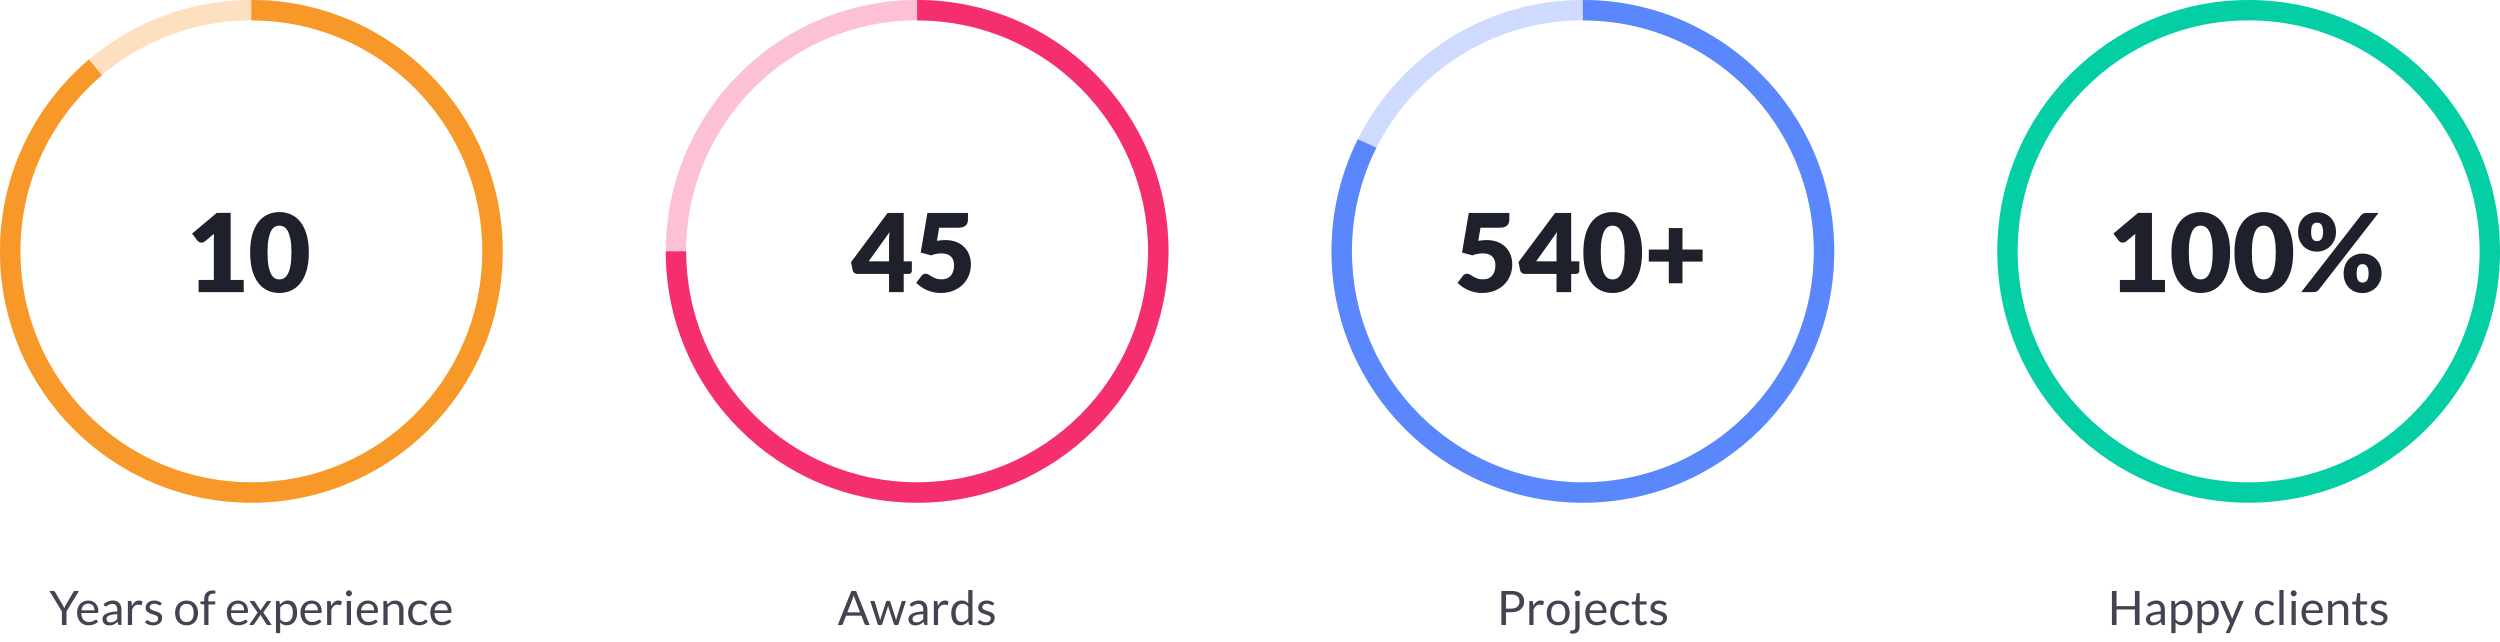 <svg width="736" height="189" viewBox="0 0 736 189" fill="none" xmlns="http://www.w3.org/2000/svg">
<g clip-path="url(#clip0_2199_175)">
<g clip-path="url(#clip1_2199_175)">
<circle cx="662" cy="74" r="71" stroke="#03CEA4" stroke-width="6"/>
<path d="M624.095 82.416H628.575V70.656C628.575 70.08 628.591 69.477 628.623 68.848L625.983 71.04C625.812 71.179 625.641 71.28 625.471 71.344C625.3 71.397 625.135 71.424 624.975 71.424C624.697 71.424 624.447 71.365 624.223 71.248C624.009 71.12 623.849 70.987 623.743 70.848L622.174 68.768L629.439 62.672H633.535V82.416H637.375V86H624.095V82.416ZM656.545 74.336C656.545 76.373 656.326 78.139 655.889 79.632C655.452 81.125 654.844 82.363 654.065 83.344C653.297 84.325 652.38 85.056 651.313 85.536C650.257 86.016 649.11 86.256 647.873 86.256C646.636 86.256 645.489 86.016 644.433 85.536C643.388 85.056 642.481 84.325 641.713 83.344C640.945 82.363 640.342 81.125 639.905 79.632C639.478 78.139 639.265 76.373 639.265 74.336C639.265 72.299 639.478 70.533 639.905 69.04C640.342 67.547 640.945 66.309 641.713 65.328C642.481 64.347 643.388 63.621 644.433 63.152C645.489 62.672 646.636 62.432 647.873 62.432C649.11 62.432 650.257 62.672 651.313 63.152C652.38 63.621 653.297 64.347 654.065 65.328C654.844 66.309 655.452 67.547 655.889 69.04C656.326 70.533 656.545 72.299 656.545 74.336ZM651.425 74.336C651.425 72.725 651.324 71.408 651.121 70.384C650.918 69.349 650.646 68.539 650.305 67.952C649.974 67.365 649.596 66.965 649.169 66.752C648.742 66.528 648.31 66.416 647.873 66.416C647.436 66.416 647.004 66.528 646.577 66.752C646.161 66.965 645.788 67.365 645.457 67.952C645.137 68.539 644.876 69.349 644.673 70.384C644.481 71.408 644.385 72.725 644.385 74.336C644.385 75.957 644.481 77.28 644.673 78.304C644.876 79.328 645.137 80.139 645.457 80.736C645.788 81.323 646.161 81.728 646.577 81.952C647.004 82.165 647.436 82.272 647.873 82.272C648.31 82.272 648.742 82.165 649.169 81.952C649.596 81.728 649.974 81.323 650.305 80.736C650.646 80.139 650.918 79.328 651.121 78.304C651.324 77.28 651.425 75.957 651.425 74.336ZM675.108 74.336C675.108 76.373 674.889 78.139 674.451 79.632C674.014 81.125 673.406 82.363 672.628 83.344C671.86 84.325 670.942 85.056 669.876 85.536C668.82 86.016 667.673 86.256 666.436 86.256C665.198 86.256 664.052 86.016 662.996 85.536C661.95 85.056 661.044 84.325 660.276 83.344C659.508 82.363 658.905 81.125 658.468 79.632C658.041 78.139 657.828 76.373 657.828 74.336C657.828 72.299 658.041 70.533 658.468 69.04C658.905 67.547 659.508 66.309 660.276 65.328C661.044 64.347 661.95 63.621 662.996 63.152C664.052 62.672 665.198 62.432 666.436 62.432C667.673 62.432 668.82 62.672 669.876 63.152C670.942 63.621 671.86 64.347 672.628 65.328C673.406 66.309 674.014 67.547 674.451 69.04C674.889 70.533 675.108 72.299 675.108 74.336ZM669.988 74.336C669.988 72.725 669.886 71.408 669.684 70.384C669.481 69.349 669.209 68.539 668.868 67.952C668.537 67.365 668.158 66.965 667.732 66.752C667.305 66.528 666.873 66.416 666.436 66.416C665.998 66.416 665.566 66.528 665.14 66.752C664.724 66.965 664.35 67.365 664.02 67.952C663.7 68.539 663.438 69.349 663.236 70.384C663.044 71.408 662.948 72.725 662.948 74.336C662.948 75.957 663.044 77.28 663.236 78.304C663.438 79.328 663.7 80.139 664.02 80.736C664.35 81.323 664.724 81.728 665.14 81.952C665.566 82.165 665.998 82.272 666.436 82.272C666.873 82.272 667.305 82.165 667.732 81.952C668.158 81.728 668.537 81.323 668.868 80.736C669.209 80.139 669.481 79.328 669.684 78.304C669.886 77.28 669.988 75.957 669.988 74.336ZM687.718 68.336C687.718 69.189 687.563 69.968 687.254 70.672C686.945 71.376 686.534 71.984 686.022 72.496C685.51 72.997 684.913 73.387 684.23 73.664C683.558 73.941 682.854 74.08 682.118 74.08C681.307 74.08 680.561 73.941 679.878 73.664C679.206 73.387 678.619 72.997 678.118 72.496C677.627 71.984 677.243 71.376 676.966 70.672C676.689 69.968 676.55 69.189 676.55 68.336C676.55 67.451 676.689 66.651 676.966 65.936C677.243 65.211 677.627 64.592 678.118 64.08C678.619 63.568 679.206 63.173 679.878 62.896C680.561 62.608 681.307 62.464 682.118 62.464C682.929 62.464 683.675 62.608 684.358 62.896C685.051 63.173 685.643 63.568 686.134 64.08C686.635 64.592 687.025 65.211 687.302 65.936C687.579 66.651 687.718 67.451 687.718 68.336ZM683.91 68.336C683.91 67.792 683.862 67.344 683.766 66.992C683.681 66.629 683.558 66.341 683.398 66.128C683.238 65.915 683.046 65.765 682.822 65.68C682.609 65.595 682.374 65.552 682.118 65.552C681.862 65.552 681.627 65.595 681.414 65.68C681.201 65.765 681.019 65.915 680.87 66.128C680.721 66.341 680.603 66.629 680.518 66.992C680.433 67.344 680.39 67.792 680.39 68.336C680.39 68.848 680.433 69.275 680.518 69.616C680.603 69.957 680.721 70.229 680.87 70.432C681.019 70.635 681.201 70.779 681.414 70.864C681.627 70.949 681.862 70.992 682.118 70.992C682.374 70.992 682.609 70.949 682.822 70.864C683.046 70.779 683.238 70.635 683.398 70.432C683.558 70.229 683.681 69.957 683.766 69.616C683.862 69.275 683.91 68.848 683.91 68.336ZM695.046 63.424C695.206 63.243 695.403 63.077 695.638 62.928C695.873 62.768 696.198 62.688 696.614 62.688H700.23L682.662 85.296C682.502 85.499 682.299 85.669 682.054 85.808C681.819 85.936 681.531 86 681.19 86H677.478L695.046 63.424ZM701.126 80.528C701.126 81.381 700.971 82.165 700.662 82.88C700.353 83.584 699.942 84.192 699.43 84.704C698.918 85.205 698.321 85.595 697.638 85.872C696.966 86.149 696.262 86.288 695.526 86.288C694.715 86.288 693.969 86.149 693.286 85.872C692.614 85.595 692.027 85.205 691.526 84.704C691.035 84.192 690.651 83.584 690.374 82.88C690.097 82.165 689.958 81.381 689.958 80.528C689.958 79.643 690.097 78.843 690.374 78.128C690.651 77.403 691.035 76.784 691.526 76.272C692.027 75.76 692.614 75.365 693.286 75.088C693.969 74.8 694.715 74.656 695.526 74.656C696.337 74.656 697.083 74.8 697.766 75.088C698.459 75.365 699.051 75.76 699.542 76.272C700.043 76.784 700.433 77.403 700.71 78.128C700.987 78.843 701.126 79.643 701.126 80.528ZM697.318 80.528C697.318 79.995 697.27 79.552 697.174 79.2C697.089 78.837 696.966 78.549 696.806 78.336C696.646 78.123 696.454 77.973 696.23 77.888C696.017 77.803 695.782 77.76 695.526 77.76C695.27 77.76 695.035 77.803 694.822 77.888C694.609 77.973 694.427 78.123 694.278 78.336C694.129 78.549 694.011 78.837 693.926 79.2C693.841 79.552 693.798 79.995 693.798 80.528C693.798 81.04 693.841 81.467 693.926 81.808C694.011 82.149 694.129 82.421 694.278 82.624C694.427 82.827 694.609 82.971 694.822 83.056C695.035 83.141 695.27 83.184 695.526 83.184C695.782 83.184 696.017 83.141 696.23 83.056C696.454 82.971 696.646 82.827 696.806 82.624C696.966 82.421 697.089 82.149 697.174 81.808C697.27 81.467 697.318 81.04 697.318 80.528Z" fill="#1E212C"/>
</g>
<path d="M629.885 184H628.52V179.436H623.116V184H621.751V173.969H623.116V178.442H628.52V173.969H629.885V184ZM637.345 184H636.792C636.671 184 636.573 183.981 636.498 183.944C636.424 183.907 636.375 183.827 636.351 183.706L636.211 183.048C636.025 183.216 635.843 183.368 635.665 183.503C635.488 183.634 635.301 183.746 635.105 183.839C634.909 183.928 634.699 183.995 634.475 184.042C634.256 184.089 634.011 184.112 633.74 184.112C633.465 184.112 633.206 184.075 632.963 184C632.725 183.921 632.518 183.804 632.34 183.65C632.163 183.496 632.021 183.302 631.913 183.069C631.811 182.831 631.759 182.551 631.759 182.229C631.759 181.949 631.836 181.681 631.99 181.424C632.144 181.163 632.392 180.932 632.732 180.731C633.078 180.53 633.528 180.367 634.083 180.241C634.639 180.11 635.318 180.036 636.12 180.017V179.464C636.12 178.913 636.001 178.498 635.763 178.218C635.53 177.933 635.182 177.791 634.72 177.791C634.417 177.791 634.16 177.831 633.95 177.91C633.745 177.985 633.565 178.071 633.411 178.169C633.262 178.262 633.131 178.349 633.019 178.428C632.912 178.503 632.805 178.54 632.697 178.54C632.613 178.54 632.539 178.519 632.473 178.477C632.413 178.43 632.364 178.374 632.326 178.309L632.102 177.91C632.494 177.532 632.917 177.25 633.369 177.063C633.822 176.876 634.324 176.783 634.874 176.783C635.271 176.783 635.623 176.848 635.931 176.979C636.239 177.11 636.498 177.292 636.708 177.525C636.918 177.758 637.077 178.041 637.184 178.372C637.292 178.703 637.345 179.067 637.345 179.464V184ZM634.111 183.237C634.331 183.237 634.531 183.216 634.713 183.174C634.895 183.127 635.066 183.064 635.224 182.985C635.388 182.901 635.542 182.801 635.686 182.684C635.836 182.567 635.98 182.434 636.12 182.285V180.808C635.546 180.827 635.059 180.873 634.657 180.948C634.256 181.018 633.929 181.111 633.677 181.228C633.425 181.345 633.241 181.482 633.124 181.641C633.012 181.8 632.956 181.977 632.956 182.173C632.956 182.36 632.987 182.521 633.047 182.656C633.108 182.791 633.19 182.903 633.292 182.992C633.395 183.076 633.516 183.139 633.656 183.181C633.796 183.218 633.948 183.237 634.111 183.237ZM639.233 186.401V176.909H639.975C640.152 176.909 640.264 176.995 640.311 177.168L640.416 178.008C640.719 177.639 641.065 177.343 641.452 177.119C641.844 176.895 642.294 176.783 642.803 176.783C643.209 176.783 643.578 176.862 643.909 177.021C644.24 177.175 644.523 177.406 644.756 177.714C644.989 178.017 645.169 178.395 645.295 178.848C645.421 179.301 645.484 179.821 645.484 180.409C645.484 180.932 645.414 181.419 645.274 181.872C645.134 182.32 644.933 182.71 644.672 183.041C644.411 183.368 644.089 183.627 643.706 183.818C643.328 184.005 642.901 184.098 642.425 184.098C641.986 184.098 641.611 184.026 641.298 183.881C640.99 183.736 640.717 183.531 640.479 183.265V186.401H639.233ZM642.39 177.791C641.984 177.791 641.627 177.884 641.319 178.071C641.016 178.258 640.736 178.521 640.479 178.862V182.292C640.708 182.6 640.957 182.817 641.228 182.943C641.503 183.069 641.809 183.132 642.145 183.132C642.803 183.132 643.309 182.896 643.664 182.425C644.019 181.954 644.196 181.282 644.196 180.409C644.196 179.947 644.154 179.55 644.07 179.219C643.991 178.888 643.874 178.617 643.72 178.407C643.566 178.192 643.377 178.036 643.153 177.938C642.929 177.84 642.675 177.791 642.39 177.791ZM646.958 186.401V176.909H647.7C647.877 176.909 647.989 176.995 648.036 177.168L648.141 178.008C648.444 177.639 648.789 177.343 649.177 177.119C649.569 176.895 650.019 176.783 650.528 176.783C650.934 176.783 651.302 176.862 651.634 177.021C651.965 177.175 652.247 177.406 652.481 177.714C652.714 178.017 652.894 178.395 653.02 178.848C653.146 179.301 653.209 179.821 653.209 180.409C653.209 180.932 653.139 181.419 652.999 181.872C652.859 182.32 652.658 182.71 652.397 183.041C652.135 183.368 651.813 183.627 651.431 183.818C651.053 184.005 650.626 184.098 650.15 184.098C649.711 184.098 649.335 184.026 649.023 183.881C648.715 183.736 648.442 183.531 648.204 183.265V186.401H646.958ZM650.115 177.791C649.709 177.791 649.352 177.884 649.044 178.071C648.74 178.258 648.46 178.521 648.204 178.862V182.292C648.432 182.6 648.682 182.817 648.953 182.943C649.228 183.069 649.534 183.132 649.87 183.132C650.528 183.132 651.034 182.896 651.389 182.425C651.743 181.954 651.921 181.282 651.921 180.409C651.921 179.947 651.879 179.55 651.795 179.219C651.715 178.888 651.599 178.617 651.445 178.407C651.291 178.192 651.102 178.036 650.878 177.938C650.654 177.84 650.399 177.791 650.115 177.791ZM656.583 186.093C656.541 186.186 656.488 186.261 656.422 186.317C656.362 186.373 656.266 186.401 656.135 186.401H655.211L656.506 183.587L653.58 176.909H654.658C654.766 176.909 654.85 176.937 654.91 176.993C654.971 177.044 655.015 177.103 655.043 177.168L656.94 181.634C656.982 181.737 657.017 181.839 657.045 181.942C657.078 182.045 657.106 182.15 657.129 182.257C657.162 182.15 657.195 182.045 657.227 181.942C657.26 181.839 657.297 181.734 657.339 181.627L659.18 177.168C659.208 177.093 659.255 177.033 659.32 176.986C659.39 176.935 659.465 176.909 659.544 176.909H660.538L656.583 186.093ZM669.213 178.169C669.175 178.22 669.138 178.26 669.101 178.288C669.063 178.316 669.01 178.33 668.94 178.33C668.87 178.33 668.793 178.302 668.709 178.246C668.629 178.185 668.527 178.12 668.401 178.05C668.275 177.98 668.121 177.917 667.939 177.861C667.761 177.8 667.542 177.77 667.281 177.77C666.935 177.77 666.63 177.833 666.364 177.959C666.098 178.08 665.874 178.258 665.692 178.491C665.514 178.724 665.379 179.007 665.286 179.338C665.197 179.669 665.153 180.04 665.153 180.451C665.153 180.88 665.202 181.263 665.3 181.599C665.398 181.93 665.535 182.21 665.713 182.439C665.89 182.663 666.105 182.836 666.357 182.957C666.613 183.074 666.9 183.132 667.218 183.132C667.521 183.132 667.771 183.097 667.967 183.027C668.163 182.952 668.326 182.871 668.457 182.782C668.587 182.693 668.695 182.614 668.779 182.544C668.863 182.469 668.947 182.432 669.031 182.432C669.138 182.432 669.217 182.472 669.269 182.551L669.619 183.006C669.311 183.384 668.926 183.662 668.464 183.839C668.002 184.012 667.514 184.098 667.001 184.098C666.557 184.098 666.144 184.016 665.762 183.853C665.384 183.69 665.055 183.454 664.775 183.146C664.495 182.833 664.273 182.451 664.11 181.998C663.951 181.545 663.872 181.03 663.872 180.451C663.872 179.924 663.944 179.436 664.089 178.988C664.238 178.54 664.453 178.155 664.733 177.833C665.017 177.506 665.367 177.252 665.783 177.07C666.198 176.888 666.674 176.797 667.211 176.797C667.705 176.797 668.144 176.879 668.527 177.042C668.909 177.201 669.248 177.427 669.542 177.721L669.213 178.169ZM672.297 173.689V184H671.051V173.689H672.297ZM675.879 176.909V184H674.633V176.909H675.879ZM676.159 174.683C676.159 174.804 676.133 174.919 676.082 175.026C676.035 175.129 675.97 175.222 675.886 175.306C675.806 175.385 675.713 175.448 675.606 175.495C675.498 175.542 675.384 175.565 675.263 175.565C675.141 175.565 675.027 175.542 674.92 175.495C674.817 175.448 674.724 175.385 674.64 175.306C674.56 175.222 674.497 175.129 674.451 175.026C674.404 174.919 674.381 174.804 674.381 174.683C674.381 174.562 674.404 174.447 674.451 174.34C674.497 174.228 674.56 174.132 674.64 174.053C674.724 173.969 674.817 173.904 674.92 173.857C675.027 173.81 675.141 173.787 675.263 173.787C675.384 173.787 675.498 173.81 675.606 173.857C675.713 173.904 675.806 173.969 675.886 174.053C675.97 174.132 676.035 174.228 676.082 174.34C676.133 174.447 676.159 174.562 676.159 174.683ZM680.882 176.797C681.306 176.797 681.698 176.869 682.058 177.014C682.417 177.154 682.727 177.359 682.989 177.63C683.25 177.896 683.453 178.227 683.598 178.624C683.747 179.016 683.822 179.464 683.822 179.968C683.822 180.164 683.801 180.295 683.759 180.36C683.717 180.425 683.637 180.458 683.521 180.458H678.803C678.812 180.906 678.873 181.296 678.985 181.627C679.097 181.958 679.251 182.236 679.447 182.46C679.643 182.679 679.876 182.845 680.147 182.957C680.417 183.064 680.721 183.118 681.057 183.118C681.369 183.118 681.638 183.083 681.862 183.013C682.09 182.938 682.286 182.859 682.45 182.775C682.613 182.691 682.748 182.614 682.856 182.544C682.968 182.469 683.063 182.432 683.143 182.432C683.245 182.432 683.325 182.472 683.381 182.551L683.731 183.006C683.577 183.193 683.392 183.356 683.178 183.496C682.963 183.631 682.732 183.743 682.485 183.832C682.242 183.921 681.99 183.986 681.729 184.028C681.467 184.075 681.208 184.098 680.952 184.098C680.462 184.098 680.009 184.016 679.594 183.853C679.183 183.685 678.826 183.442 678.523 183.125C678.224 182.803 677.991 182.406 677.823 181.935C677.655 181.464 677.571 180.922 677.571 180.311C677.571 179.816 677.645 179.354 677.795 178.925C677.949 178.496 678.168 178.125 678.453 177.812C678.737 177.495 679.085 177.247 679.496 177.07C679.906 176.888 680.368 176.797 680.882 176.797ZM680.91 177.714C680.308 177.714 679.834 177.889 679.489 178.239C679.143 178.584 678.929 179.065 678.845 179.681H682.702C682.702 179.392 682.662 179.128 682.583 178.89C682.503 178.647 682.387 178.44 682.233 178.267C682.079 178.09 681.89 177.954 681.666 177.861C681.446 177.763 681.194 177.714 680.91 177.714ZM685.417 184V176.909H686.159C686.336 176.909 686.448 176.995 686.495 177.168L686.593 177.938C686.901 177.597 687.244 177.322 687.622 177.112C688.004 176.902 688.445 176.797 688.945 176.797C689.332 176.797 689.673 176.862 689.967 176.993C690.265 177.119 690.513 177.301 690.709 177.539C690.909 177.772 691.061 178.055 691.164 178.386C691.266 178.717 691.318 179.084 691.318 179.485V184H690.072V179.485C690.072 178.948 689.948 178.533 689.701 178.239C689.458 177.94 689.085 177.791 688.581 177.791C688.212 177.791 687.867 177.88 687.545 178.057C687.227 178.234 686.933 178.475 686.663 178.778V184H685.417ZM695.345 184.112C694.785 184.112 694.353 183.956 694.05 183.643C693.751 183.33 693.602 182.88 693.602 182.292V177.952H692.748C692.673 177.952 692.61 177.931 692.559 177.889C692.507 177.842 692.482 177.772 692.482 177.679V177.182L693.644 177.035L693.931 174.844C693.94 174.774 693.97 174.718 694.022 174.676C694.073 174.629 694.138 174.606 694.218 174.606H694.848V177.049H696.878V177.952H694.848V182.208C694.848 182.507 694.92 182.728 695.065 182.873C695.209 183.018 695.396 183.09 695.625 183.09C695.755 183.09 695.867 183.074 695.961 183.041C696.059 183.004 696.143 182.964 696.213 182.922C696.283 182.88 696.341 182.843 696.388 182.81C696.439 182.773 696.483 182.754 696.521 182.754C696.586 182.754 696.644 182.794 696.696 182.873L697.06 183.468C696.845 183.669 696.586 183.827 696.283 183.944C695.979 184.056 695.667 184.112 695.345 184.112ZM702.478 178.078C702.422 178.181 702.336 178.232 702.219 178.232C702.149 178.232 702.07 178.206 701.981 178.155C701.893 178.104 701.783 178.048 701.652 177.987C701.526 177.922 701.375 177.863 701.197 177.812C701.02 177.756 700.81 177.728 700.567 177.728C700.357 177.728 700.168 177.756 700 177.812C699.832 177.863 699.688 177.936 699.566 178.029C699.45 178.122 699.359 178.232 699.293 178.358C699.233 178.479 699.202 178.612 699.202 178.757C699.202 178.939 699.254 179.091 699.356 179.212C699.464 179.333 699.604 179.438 699.776 179.527C699.949 179.616 700.145 179.695 700.364 179.765C700.584 179.83 700.808 179.903 701.036 179.982C701.27 180.057 701.496 180.141 701.715 180.234C701.935 180.327 702.131 180.444 702.303 180.584C702.476 180.724 702.614 180.897 702.716 181.102C702.824 181.303 702.877 181.545 702.877 181.83C702.877 182.157 702.819 182.46 702.702 182.74C702.586 183.015 702.413 183.256 702.184 183.461C701.956 183.662 701.676 183.82 701.344 183.937C701.013 184.054 700.63 184.112 700.196 184.112C699.702 184.112 699.254 184.033 698.852 183.874C698.451 183.711 698.11 183.503 697.83 183.251L698.124 182.775C698.162 182.714 698.206 182.668 698.257 182.635C698.309 182.602 698.376 182.586 698.46 182.586C698.544 182.586 698.633 182.619 698.726 182.684C698.82 182.749 698.932 182.822 699.062 182.901C699.198 182.98 699.359 183.053 699.545 183.118C699.737 183.183 699.975 183.216 700.259 183.216C700.502 183.216 700.714 183.186 700.896 183.125C701.078 183.06 701.23 182.973 701.351 182.866C701.473 182.759 701.561 182.635 701.617 182.495C701.678 182.355 701.708 182.206 701.708 182.047C701.708 181.851 701.655 181.69 701.547 181.564C701.445 181.433 701.307 181.324 701.134 181.235C700.962 181.142 700.763 181.062 700.539 180.997C700.32 180.927 700.094 180.855 699.86 180.78C699.632 180.705 699.405 180.621 699.181 180.528C698.962 180.43 698.766 180.309 698.593 180.164C698.421 180.019 698.281 179.842 698.173 179.632C698.071 179.417 698.019 179.158 698.019 178.855C698.019 178.584 698.075 178.325 698.187 178.078C698.299 177.826 698.463 177.607 698.677 177.42C698.892 177.229 699.156 177.077 699.468 176.965C699.781 176.853 700.138 176.797 700.539 176.797C701.006 176.797 701.424 176.872 701.792 177.021C702.166 177.166 702.488 177.366 702.758 177.623L702.478 178.078Z" fill="#424551"/>
</g>
<g clip-path="url(#clip2_2199_175)">
<g clip-path="url(#clip3_2199_175)">
<circle opacity="0.3" cx="466" cy="74" r="71" stroke="#5A87FC" stroke-width="6"/>
<path d="M466 142C503.555 142 534 111.555 534 74C534 36.445 503.555 6 466 6V0C506.869 0 540 33.131 540 74C540 114.869 506.869 148 466 148C425.131 148 392 114.869 392 74C392 62.142 394.789 50.935 399.747 41L405.207 43.5C400.596 52.673 398 63.033 398 74C398 111.555 428.445 142 466 142Z" fill="#5A87FC"/>
<path d="M444.343 64.736C444.343 65.077 444.29 65.387 444.183 65.664C444.076 65.941 443.906 66.187 443.671 66.4C443.447 66.603 443.148 66.763 442.775 66.88C442.402 66.987 441.954 67.04 441.431 67.04H435.863L435.207 70.896C435.644 70.821 436.066 70.768 436.471 70.736C436.876 70.693 437.271 70.672 437.655 70.672C438.882 70.672 439.964 70.859 440.903 71.232C441.842 71.605 442.631 72.117 443.271 72.768C443.911 73.408 444.391 74.165 444.711 75.04C445.042 75.904 445.207 76.832 445.207 77.824C445.207 79.072 444.983 80.213 444.535 81.248C444.098 82.272 443.484 83.157 442.695 83.904C441.906 84.651 440.962 85.232 439.863 85.648C438.775 86.053 437.58 86.256 436.279 86.256C435.522 86.256 434.796 86.176 434.103 86.016C433.42 85.856 432.775 85.643 432.167 85.376C431.57 85.099 431.015 84.784 430.503 84.432C429.991 84.069 429.527 83.685 429.111 83.28L430.647 81.232C430.807 81.019 430.994 80.859 431.207 80.752C431.42 80.635 431.65 80.576 431.895 80.576C432.215 80.576 432.514 80.667 432.791 80.848C433.079 81.019 433.388 81.211 433.719 81.424C434.06 81.627 434.455 81.813 434.903 81.984C435.351 82.155 435.906 82.24 436.567 82.24C437.228 82.24 437.794 82.133 438.263 81.92C438.732 81.696 439.111 81.397 439.399 81.024C439.698 80.64 439.911 80.197 440.039 79.696C440.178 79.184 440.247 78.64 440.247 78.064C440.247 76.933 439.927 76.075 439.287 75.488C438.647 74.891 437.74 74.592 436.567 74.592C435.522 74.592 434.498 74.789 433.495 75.184L430.423 74.352L432.407 62.688H444.343V64.736ZM462.554 76.944H464.954V79.728C464.954 79.973 464.868 80.187 464.698 80.368C464.538 80.549 464.303 80.64 463.994 80.64H462.554V86H458.234V80.64H448.858C448.548 80.64 448.266 80.544 448.01 80.352C447.764 80.16 447.61 79.92 447.546 79.632L447.034 77.184L457.818 62.688H462.554V76.944ZM458.234 70.864C458.234 70.491 458.244 70.091 458.266 69.664C458.298 69.227 458.34 68.779 458.394 68.32L452.234 76.944H458.234V70.864ZM483.42 74.336C483.42 76.373 483.201 78.139 482.764 79.632C482.327 81.125 481.719 82.363 480.94 83.344C480.172 84.325 479.255 85.056 478.188 85.536C477.132 86.016 475.985 86.256 474.748 86.256C473.511 86.256 472.364 86.016 471.308 85.536C470.263 85.056 469.356 84.325 468.588 83.344C467.82 82.363 467.217 81.125 466.78 79.632C466.353 78.139 466.14 76.373 466.14 74.336C466.14 72.299 466.353 70.533 466.78 69.04C467.217 67.547 467.82 66.309 468.588 65.328C469.356 64.347 470.263 63.621 471.308 63.152C472.364 62.672 473.511 62.432 474.748 62.432C475.985 62.432 477.132 62.672 478.188 63.152C479.255 63.621 480.172 64.347 480.94 65.328C481.719 66.309 482.327 67.547 482.764 69.04C483.201 70.533 483.42 72.299 483.42 74.336ZM478.3 74.336C478.3 72.725 478.199 71.408 477.996 70.384C477.793 69.349 477.521 68.539 477.18 67.952C476.849 67.365 476.471 66.965 476.044 66.752C475.617 66.528 475.185 66.416 474.748 66.416C474.311 66.416 473.879 66.528 473.452 66.752C473.036 66.965 472.663 67.365 472.332 67.952C472.012 68.539 471.751 69.349 471.548 70.384C471.356 71.408 471.26 72.725 471.26 74.336C471.26 75.957 471.356 77.28 471.548 78.304C471.751 79.328 472.012 80.139 472.332 80.736C472.663 81.323 473.036 81.728 473.452 81.952C473.879 82.165 474.311 82.272 474.748 82.272C475.185 82.272 475.617 82.165 476.044 81.952C476.471 81.728 476.849 81.323 477.18 80.736C477.521 80.139 477.793 79.328 477.996 78.304C478.199 77.28 478.3 75.957 478.3 74.336ZM495.327 67.136V73.472H501.247V77.024H495.327V83.392H491.295V77.024H485.407V73.472H491.295V67.136H495.327Z" fill="#1E212C"/>
</g>
<path d="M443.355 180.248V184H442.004V173.969H444.965C445.599 173.969 446.15 174.044 446.617 174.193C447.088 174.338 447.478 174.545 447.786 174.816C448.094 175.087 448.322 175.413 448.472 175.796C448.626 176.179 448.703 176.606 448.703 177.077C448.703 177.544 448.621 177.971 448.458 178.358C448.294 178.745 448.054 179.079 447.737 179.359C447.424 179.639 447.034 179.858 446.568 180.017C446.101 180.171 445.567 180.248 444.965 180.248H443.355ZM443.355 179.17H444.965C445.352 179.17 445.693 179.119 445.987 179.016C446.285 178.913 446.535 178.771 446.736 178.589C446.936 178.402 447.088 178.181 447.191 177.924C447.293 177.667 447.345 177.385 447.345 177.077C447.345 176.438 447.146 175.938 446.75 175.579C446.358 175.22 445.763 175.04 444.965 175.04H443.355V179.17ZM450.226 184V176.909H450.94C451.075 176.909 451.169 176.935 451.22 176.986C451.271 177.037 451.306 177.126 451.325 177.252L451.409 178.358C451.652 177.863 451.95 177.478 452.305 177.203C452.664 176.923 453.084 176.783 453.565 176.783C453.761 176.783 453.938 176.806 454.097 176.853C454.256 176.895 454.403 176.956 454.538 177.035L454.377 177.966C454.344 178.083 454.272 178.141 454.16 178.141C454.095 178.141 453.994 178.12 453.859 178.078C453.724 178.031 453.535 178.008 453.292 178.008C452.858 178.008 452.494 178.134 452.2 178.386C451.911 178.638 451.668 179.004 451.472 179.485V184H450.226ZM458.743 176.797C459.261 176.797 459.727 176.883 460.143 177.056C460.563 177.229 460.917 177.474 461.207 177.791C461.501 178.108 461.725 178.493 461.879 178.946C462.037 179.394 462.117 179.896 462.117 180.451C462.117 181.011 462.037 181.515 461.879 181.963C461.725 182.411 461.501 182.794 461.207 183.111C460.917 183.428 460.563 183.673 460.143 183.846C459.727 184.014 459.261 184.098 458.743 184.098C458.225 184.098 457.756 184.014 457.336 183.846C456.92 183.673 456.566 183.428 456.272 183.111C455.978 182.794 455.751 182.411 455.593 181.963C455.434 181.515 455.355 181.011 455.355 180.451C455.355 179.896 455.434 179.394 455.593 178.946C455.751 178.493 455.978 178.108 456.272 177.791C456.566 177.474 456.92 177.229 457.336 177.056C457.756 176.883 458.225 176.797 458.743 176.797ZM458.743 183.125C459.443 183.125 459.965 182.892 460.311 182.425C460.656 181.954 460.829 181.298 460.829 180.458C460.829 179.613 460.656 178.955 460.311 178.484C459.965 178.013 459.443 177.777 458.743 177.777C458.388 177.777 458.08 177.838 457.819 177.959C457.557 178.08 457.338 178.255 457.161 178.484C456.988 178.713 456.857 178.995 456.769 179.331C456.685 179.662 456.643 180.038 456.643 180.458C456.643 180.878 456.685 181.254 456.769 181.585C456.857 181.916 456.988 182.196 457.161 182.425C457.338 182.649 457.557 182.822 457.819 182.943C458.08 183.064 458.388 183.125 458.743 183.125ZM465.038 176.909V184.525C465.038 184.81 465.001 185.073 464.926 185.316C464.851 185.563 464.732 185.778 464.569 185.96C464.41 186.142 464.203 186.284 463.946 186.387C463.694 186.494 463.391 186.548 463.036 186.548C462.882 186.548 462.742 186.536 462.616 186.513C462.49 186.49 462.364 186.455 462.238 186.408L462.294 185.736C462.303 185.675 462.324 185.636 462.357 185.617C462.39 185.603 462.441 185.596 462.511 185.596C462.548 185.596 462.588 185.596 462.63 185.596C462.672 185.601 462.723 185.603 462.784 185.603C463.148 185.603 463.407 185.517 463.561 185.344C463.715 185.176 463.792 184.903 463.792 184.525V176.909H465.038ZM465.318 174.683C465.318 174.804 465.292 174.919 465.241 175.026C465.194 175.129 465.129 175.222 465.045 175.306C464.966 175.385 464.872 175.448 464.765 175.495C464.658 175.542 464.543 175.565 464.422 175.565C464.301 175.565 464.186 175.542 464.079 175.495C463.976 175.448 463.883 175.385 463.799 175.306C463.72 175.222 463.657 175.129 463.61 175.026C463.563 174.919 463.54 174.804 463.54 174.683C463.54 174.562 463.563 174.447 463.61 174.34C463.657 174.228 463.72 174.132 463.799 174.053C463.883 173.969 463.976 173.904 464.079 173.857C464.186 173.81 464.301 173.787 464.422 173.787C464.543 173.787 464.658 173.81 464.765 173.857C464.872 173.904 464.966 173.969 465.045 174.053C465.129 174.132 465.194 174.228 465.241 174.34C465.292 174.447 465.318 174.562 465.318 174.683ZM470.014 176.797C470.438 176.797 470.83 176.869 471.19 177.014C471.549 177.154 471.859 177.359 472.121 177.63C472.382 177.896 472.585 178.227 472.73 178.624C472.879 179.016 472.954 179.464 472.954 179.968C472.954 180.164 472.933 180.295 472.891 180.36C472.849 180.425 472.769 180.458 472.653 180.458H467.935C467.944 180.906 468.005 181.296 468.117 181.627C468.229 181.958 468.383 182.236 468.579 182.46C468.775 182.679 469.008 182.845 469.279 182.957C469.549 183.064 469.853 183.118 470.189 183.118C470.501 183.118 470.77 183.083 470.994 183.013C471.222 182.938 471.418 182.859 471.582 182.775C471.745 182.691 471.88 182.614 471.988 182.544C472.1 182.469 472.195 182.432 472.275 182.432C472.377 182.432 472.457 182.472 472.513 182.551L472.863 183.006C472.709 183.193 472.524 183.356 472.31 183.496C472.095 183.631 471.864 183.743 471.617 183.832C471.374 183.921 471.122 183.986 470.861 184.028C470.599 184.075 470.34 184.098 470.084 184.098C469.594 184.098 469.141 184.016 468.726 183.853C468.315 183.685 467.958 183.442 467.655 183.125C467.356 182.803 467.123 182.406 466.955 181.935C466.787 181.464 466.703 180.922 466.703 180.311C466.703 179.816 466.777 179.354 466.927 178.925C467.081 178.496 467.3 178.125 467.585 177.812C467.869 177.495 468.217 177.247 468.628 177.07C469.038 176.888 469.5 176.797 470.014 176.797ZM470.042 177.714C469.44 177.714 468.966 177.889 468.621 178.239C468.275 178.584 468.061 179.065 467.977 179.681H471.834C471.834 179.392 471.794 179.128 471.715 178.89C471.635 178.647 471.519 178.44 471.365 178.267C471.211 178.09 471.022 177.954 470.798 177.861C470.578 177.763 470.326 177.714 470.042 177.714ZM479.385 178.169C479.348 178.22 479.311 178.26 479.273 178.288C479.236 178.316 479.182 178.33 479.112 178.33C479.042 178.33 478.965 178.302 478.881 178.246C478.802 178.185 478.699 178.12 478.573 178.05C478.447 177.98 478.293 177.917 478.111 177.861C477.934 177.8 477.715 177.77 477.453 177.77C477.108 177.77 476.802 177.833 476.536 177.959C476.27 178.08 476.046 178.258 475.864 178.491C475.687 178.724 475.552 179.007 475.458 179.338C475.37 179.669 475.325 180.04 475.325 180.451C475.325 180.88 475.374 181.263 475.472 181.599C475.57 181.93 475.708 182.21 475.885 182.439C476.063 182.663 476.277 182.836 476.529 182.957C476.786 183.074 477.073 183.132 477.39 183.132C477.694 183.132 477.943 183.097 478.139 183.027C478.335 182.952 478.499 182.871 478.629 182.782C478.76 182.693 478.867 182.614 478.951 182.544C479.035 182.469 479.119 182.432 479.203 182.432C479.311 182.432 479.39 182.472 479.441 182.551L479.791 183.006C479.483 183.384 479.098 183.662 478.636 183.839C478.174 184.012 477.687 184.098 477.173 184.098C476.73 184.098 476.317 184.016 475.934 183.853C475.556 183.69 475.227 183.454 474.947 183.146C474.667 182.833 474.446 182.451 474.282 181.998C474.124 181.545 474.044 181.03 474.044 180.451C474.044 179.924 474.117 179.436 474.261 178.988C474.411 178.54 474.625 178.155 474.905 177.833C475.19 177.506 475.54 177.252 475.955 177.07C476.371 176.888 476.847 176.797 477.383 176.797C477.878 176.797 478.317 176.879 478.699 177.042C479.082 177.201 479.42 177.427 479.714 177.721L479.385 178.169ZM483.233 184.112C482.673 184.112 482.241 183.956 481.938 183.643C481.639 183.33 481.49 182.88 481.49 182.292V177.952H480.636C480.561 177.952 480.498 177.931 480.447 177.889C480.395 177.842 480.37 177.772 480.37 177.679V177.182L481.532 177.035L481.819 174.844C481.828 174.774 481.858 174.718 481.91 174.676C481.961 174.629 482.026 174.606 482.106 174.606H482.736V177.049H484.766V177.952H482.736V182.208C482.736 182.507 482.808 182.728 482.953 182.873C483.097 183.018 483.284 183.09 483.513 183.09C483.643 183.09 483.755 183.074 483.849 183.041C483.947 183.004 484.031 182.964 484.101 182.922C484.171 182.88 484.229 182.843 484.276 182.81C484.327 182.773 484.371 182.754 484.409 182.754C484.474 182.754 484.532 182.794 484.584 182.873L484.948 183.468C484.733 183.669 484.474 183.827 484.171 183.944C483.867 184.056 483.555 184.112 483.233 184.112ZM490.366 178.078C490.31 178.181 490.224 178.232 490.107 178.232C490.037 178.232 489.958 178.206 489.869 178.155C489.781 178.104 489.671 178.048 489.54 177.987C489.414 177.922 489.263 177.863 489.085 177.812C488.908 177.756 488.698 177.728 488.455 177.728C488.245 177.728 488.056 177.756 487.888 177.812C487.72 177.863 487.576 177.936 487.454 178.029C487.338 178.122 487.247 178.232 487.181 178.358C487.121 178.479 487.09 178.612 487.09 178.757C487.09 178.939 487.142 179.091 487.244 179.212C487.352 179.333 487.492 179.438 487.664 179.527C487.837 179.616 488.033 179.695 488.252 179.765C488.472 179.83 488.696 179.903 488.924 179.982C489.158 180.057 489.384 180.141 489.603 180.234C489.823 180.327 490.019 180.444 490.191 180.584C490.364 180.724 490.502 180.897 490.604 181.102C490.712 181.303 490.765 181.545 490.765 181.83C490.765 182.157 490.707 182.46 490.59 182.74C490.474 183.015 490.301 183.256 490.072 183.461C489.844 183.662 489.564 183.82 489.232 183.937C488.901 184.054 488.518 184.112 488.084 184.112C487.59 184.112 487.142 184.033 486.74 183.874C486.339 183.711 485.998 183.503 485.718 183.251L486.012 182.775C486.05 182.714 486.094 182.668 486.145 182.635C486.197 182.602 486.264 182.586 486.348 182.586C486.432 182.586 486.521 182.619 486.614 182.684C486.708 182.749 486.82 182.822 486.95 182.901C487.086 182.98 487.247 183.053 487.433 183.118C487.625 183.183 487.863 183.216 488.147 183.216C488.39 183.216 488.602 183.186 488.784 183.125C488.966 183.06 489.118 182.973 489.239 182.866C489.361 182.759 489.449 182.635 489.505 182.495C489.566 182.355 489.596 182.206 489.596 182.047C489.596 181.851 489.543 181.69 489.435 181.564C489.333 181.433 489.195 181.324 489.022 181.235C488.85 181.142 488.651 181.062 488.427 180.997C488.208 180.927 487.982 180.855 487.748 180.78C487.52 180.705 487.293 180.621 487.069 180.528C486.85 180.43 486.654 180.309 486.481 180.164C486.309 180.019 486.169 179.842 486.061 179.632C485.959 179.417 485.907 179.158 485.907 178.855C485.907 178.584 485.963 178.325 486.075 178.078C486.187 177.826 486.351 177.607 486.565 177.42C486.78 177.229 487.044 177.077 487.356 176.965C487.669 176.853 488.026 176.797 488.427 176.797C488.894 176.797 489.312 176.872 489.68 177.021C490.054 177.166 490.376 177.366 490.646 177.623L490.366 178.078Z" fill="#424551"/>
</g>
<g clip-path="url(#clip4_2199_175)">
<g clip-path="url(#clip5_2199_175)">
<circle opacity="0.3" cx="270" cy="74" r="71" stroke="#F52F6E" stroke-width="6"/>
<path d="M270 142C307.555 142 338 111.555 338 74C338 36.445 307.555 6 270 6V0C310.869 0 344 33.131 344 74C344 114.869 310.869 148 270 148C229.131 148 196 114.869 196 74H202C202 111.555 232.445 142 270 142Z" fill="#F52F6E"/>
<path d="M266.054 76.944H268.454V79.728C268.454 79.973 268.368 80.187 268.198 80.368C268.038 80.549 267.803 80.64 267.494 80.64H266.054V86H261.734V80.64H252.358C252.048 80.64 251.766 80.544 251.51 80.352C251.264 80.16 251.11 79.92 251.046 79.632L250.534 77.184L261.318 62.688H266.054V76.944ZM261.734 70.864C261.734 70.491 261.744 70.091 261.766 69.664C261.798 69.227 261.84 68.779 261.894 68.32L255.734 76.944H261.734V70.864ZM284.968 64.736C284.968 65.077 284.915 65.387 284.808 65.664C284.701 65.941 284.531 66.187 284.296 66.4C284.072 66.603 283.773 66.763 283.4 66.88C283.027 66.987 282.579 67.04 282.056 67.04H276.488L275.832 70.896C276.269 70.821 276.691 70.768 277.096 70.736C277.501 70.693 277.896 70.672 278.28 70.672C279.507 70.672 280.589 70.859 281.528 71.232C282.467 71.605 283.256 72.117 283.896 72.768C284.536 73.408 285.016 74.165 285.336 75.04C285.667 75.904 285.832 76.832 285.832 77.824C285.832 79.072 285.608 80.213 285.16 81.248C284.723 82.272 284.109 83.157 283.32 83.904C282.531 84.651 281.587 85.232 280.488 85.648C279.4 86.053 278.205 86.256 276.904 86.256C276.147 86.256 275.421 86.176 274.728 86.016C274.045 85.856 273.4 85.643 272.792 85.376C272.195 85.099 271.64 84.784 271.128 84.432C270.616 84.069 270.152 83.685 269.736 83.28L271.272 81.232C271.432 81.019 271.619 80.859 271.832 80.752C272.045 80.635 272.275 80.576 272.52 80.576C272.84 80.576 273.139 80.667 273.416 80.848C273.704 81.019 274.013 81.211 274.344 81.424C274.685 81.627 275.08 81.813 275.528 81.984C275.976 82.155 276.531 82.24 277.192 82.24C277.853 82.24 278.419 82.133 278.888 81.92C279.357 81.696 279.736 81.397 280.024 81.024C280.323 80.64 280.536 80.197 280.664 79.696C280.803 79.184 280.872 78.64 280.872 78.064C280.872 76.933 280.552 76.075 279.912 75.488C279.272 74.891 278.365 74.592 277.192 74.592C276.147 74.592 275.123 74.789 274.12 75.184L271.048 74.352L273.032 62.688H284.968V64.736Z" fill="#1E212C"/>
</g>
<path d="M256.037 184H254.987C254.866 184 254.768 183.97 254.693 183.909C254.619 183.848 254.563 183.771 254.525 183.678L253.587 181.256H249.086L248.148 183.678C248.116 183.762 248.06 183.837 247.98 183.902C247.901 183.967 247.803 184 247.686 184H246.636L250.647 173.969H252.026L256.037 184ZM249.464 180.276H253.209L251.634 176.195C251.532 175.943 251.431 175.628 251.333 175.25C251.282 175.441 251.231 175.619 251.179 175.782C251.133 175.941 251.086 176.081 251.039 176.202L249.464 180.276ZM256.18 176.909H257.16C257.263 176.909 257.347 176.935 257.412 176.986C257.477 177.037 257.522 177.098 257.545 177.168L258.903 181.732C258.94 181.9 258.975 182.063 259.008 182.222C259.041 182.376 259.069 182.532 259.092 182.691C259.129 182.532 259.171 182.376 259.218 182.222C259.265 182.063 259.314 181.9 259.365 181.732L260.863 177.14C260.886 177.07 260.926 177.012 260.982 176.965C261.043 176.918 261.117 176.895 261.206 176.895H261.745C261.838 176.895 261.915 176.918 261.976 176.965C262.037 177.012 262.079 177.07 262.102 177.14L263.565 181.732C263.616 181.895 263.661 182.056 263.698 182.215C263.74 182.374 263.78 182.53 263.817 182.684C263.84 182.53 263.871 182.369 263.908 182.201C263.945 182.033 263.985 181.877 264.027 181.732L265.413 177.168C265.436 177.093 265.481 177.033 265.546 176.986C265.611 176.935 265.688 176.909 265.777 176.909H266.715L264.419 184H263.432C263.311 184 263.227 183.921 263.18 183.762L261.612 178.953C261.575 178.846 261.544 178.738 261.521 178.631C261.498 178.519 261.474 178.409 261.451 178.302C261.428 178.409 261.404 178.519 261.381 178.631C261.358 178.743 261.327 178.853 261.29 178.96L259.701 183.762C259.65 183.921 259.554 184 259.414 184H258.476L256.18 176.909ZM273.031 184H272.478C272.356 184 272.258 183.981 272.184 183.944C272.109 183.907 272.06 183.827 272.037 183.706L271.897 183.048C271.71 183.216 271.528 183.368 271.351 183.503C271.173 183.634 270.987 183.746 270.791 183.839C270.595 183.928 270.385 183.995 270.161 184.042C269.941 184.089 269.696 184.112 269.426 184.112C269.15 184.112 268.891 184.075 268.649 184C268.411 183.921 268.203 183.804 268.026 183.65C267.848 183.496 267.706 183.302 267.599 183.069C267.496 182.831 267.445 182.551 267.445 182.229C267.445 181.949 267.522 181.681 267.676 181.424C267.83 181.163 268.077 180.932 268.418 180.731C268.763 180.53 269.213 180.367 269.769 180.241C270.324 180.11 271.003 180.036 271.806 180.017V179.464C271.806 178.913 271.687 178.498 271.449 178.218C271.215 177.933 270.868 177.791 270.406 177.791C270.102 177.791 269.846 177.831 269.636 177.91C269.43 177.985 269.251 178.071 269.097 178.169C268.947 178.262 268.817 178.349 268.705 178.428C268.597 178.503 268.49 178.54 268.383 178.54C268.299 178.54 268.224 178.519 268.159 178.477C268.098 178.43 268.049 178.374 268.012 178.309L267.788 177.91C268.18 177.532 268.602 177.25 269.055 177.063C269.507 176.876 270.009 176.783 270.56 176.783C270.956 176.783 271.309 176.848 271.617 176.979C271.925 177.11 272.184 177.292 272.394 177.525C272.604 177.758 272.762 178.041 272.87 178.372C272.977 178.703 273.031 179.067 273.031 179.464V184ZM269.797 183.237C270.016 183.237 270.217 183.216 270.399 183.174C270.581 183.127 270.751 183.064 270.91 182.985C271.073 182.901 271.227 182.801 271.372 182.684C271.521 182.567 271.666 182.434 271.806 182.285V180.808C271.232 180.827 270.744 180.873 270.343 180.948C269.941 181.018 269.615 181.111 269.363 181.228C269.111 181.345 268.926 181.482 268.81 181.641C268.698 181.8 268.642 181.977 268.642 182.173C268.642 182.36 268.672 182.521 268.733 182.656C268.793 182.791 268.875 182.903 268.978 182.992C269.08 183.076 269.202 183.139 269.342 183.181C269.482 183.218 269.633 183.237 269.797 183.237ZM274.918 184V176.909H275.632C275.768 176.909 275.861 176.935 275.912 176.986C275.964 177.037 275.999 177.126 276.017 177.252L276.101 178.358C276.344 177.863 276.643 177.478 276.997 177.203C277.357 176.923 277.777 176.783 278.257 176.783C278.453 176.783 278.631 176.806 278.789 176.853C278.948 176.895 279.095 176.956 279.23 177.035L279.069 177.966C279.037 178.083 278.964 178.141 278.852 178.141C278.787 178.141 278.687 178.12 278.551 178.078C278.416 178.031 278.227 178.008 277.984 178.008C277.55 178.008 277.186 178.134 276.892 178.386C276.603 178.638 276.36 179.004 276.164 179.485V184H274.918ZM285.556 184C285.379 184 285.267 183.914 285.22 183.741L285.108 182.88C284.805 183.249 284.457 183.545 284.065 183.769C283.678 183.988 283.232 184.098 282.728 184.098C282.322 184.098 281.953 184.021 281.622 183.867C281.291 183.708 281.008 183.477 280.775 183.174C280.542 182.871 280.362 182.493 280.236 182.04C280.11 181.587 280.047 181.067 280.047 180.479C280.047 179.956 280.117 179.471 280.257 179.023C280.397 178.57 280.598 178.178 280.859 177.847C281.125 177.516 281.447 177.257 281.825 177.07C282.203 176.879 282.632 176.783 283.113 176.783C283.547 176.783 283.918 176.858 284.226 177.007C284.534 177.152 284.809 177.357 285.052 177.623V173.689H286.298V184H285.556ZM283.141 183.09C283.547 183.09 283.902 182.997 284.205 182.81C284.513 182.623 284.795 182.36 285.052 182.019V178.589C284.823 178.281 284.571 178.066 284.296 177.945C284.025 177.819 283.724 177.756 283.393 177.756C282.73 177.756 282.222 177.992 281.867 178.463C281.512 178.934 281.335 179.606 281.335 180.479C281.335 180.941 281.375 181.338 281.454 181.669C281.533 181.996 281.65 182.266 281.804 182.481C281.958 182.691 282.147 182.845 282.371 182.943C282.595 183.041 282.852 183.09 283.141 183.09ZM292.445 178.078C292.389 178.181 292.303 178.232 292.186 178.232C292.116 178.232 292.037 178.206 291.948 178.155C291.86 178.104 291.75 178.048 291.619 177.987C291.493 177.922 291.342 177.863 291.164 177.812C290.987 177.756 290.777 177.728 290.534 177.728C290.324 177.728 290.135 177.756 289.967 177.812C289.799 177.863 289.655 177.936 289.533 178.029C289.417 178.122 289.326 178.232 289.26 178.358C289.2 178.479 289.169 178.612 289.169 178.757C289.169 178.939 289.221 179.091 289.323 179.212C289.431 179.333 289.571 179.438 289.743 179.527C289.916 179.616 290.112 179.695 290.331 179.765C290.551 179.83 290.775 179.903 291.003 179.982C291.237 180.057 291.463 180.141 291.682 180.234C291.902 180.327 292.098 180.444 292.27 180.584C292.443 180.724 292.581 180.897 292.683 181.102C292.791 181.303 292.844 181.545 292.844 181.83C292.844 182.157 292.786 182.46 292.669 182.74C292.553 183.015 292.38 183.256 292.151 183.461C291.923 183.662 291.643 183.82 291.311 183.937C290.98 184.054 290.597 184.112 290.163 184.112C289.669 184.112 289.221 184.033 288.819 183.874C288.418 183.711 288.077 183.503 287.797 183.251L288.091 182.775C288.129 182.714 288.173 182.668 288.224 182.635C288.276 182.602 288.343 182.586 288.427 182.586C288.511 182.586 288.6 182.619 288.693 182.684C288.787 182.749 288.899 182.822 289.029 182.901C289.165 182.98 289.326 183.053 289.512 183.118C289.704 183.183 289.942 183.216 290.226 183.216C290.469 183.216 290.681 183.186 290.863 183.125C291.045 183.06 291.197 182.973 291.318 182.866C291.44 182.759 291.528 182.635 291.584 182.495C291.645 182.355 291.675 182.206 291.675 182.047C291.675 181.851 291.622 181.69 291.514 181.564C291.412 181.433 291.274 181.324 291.101 181.235C290.929 181.142 290.73 181.062 290.506 180.997C290.287 180.927 290.061 180.855 289.827 180.78C289.599 180.705 289.372 180.621 289.148 180.528C288.929 180.43 288.733 180.309 288.56 180.164C288.388 180.019 288.248 179.842 288.14 179.632C288.038 179.417 287.986 179.158 287.986 178.855C287.986 178.584 288.042 178.325 288.154 178.078C288.266 177.826 288.43 177.607 288.644 177.42C288.859 177.229 289.123 177.077 289.435 176.965C289.748 176.853 290.105 176.797 290.506 176.797C290.973 176.797 291.391 176.872 291.759 177.021C292.133 177.166 292.455 177.366 292.725 177.623L292.445 178.078Z" fill="#424551"/>
</g>
<g clip-path="url(#clip6_2199_175)">
<g clip-path="url(#clip7_2199_175)">
<circle opacity="0.3" cx="74" cy="74" r="71" stroke="#F89828" stroke-width="6"/>
<path d="M74 142C111.555 142 142 111.555 142 74C142 36.445 111.555 6 74 6V0C114.869 0 148 33.131 148 74C148 114.869 114.869 148 74 148C33.131 148 0 114.869 0 74C0 51.349 10.177 31.074 26.209 17.5L30 22.152C15.317 34.625 6 53.225 6 74C6 111.555 36.445 142 74 142Z" fill="#F89828"/>
<path d="M58.469 82.416H62.95V70.656C62.95 70.08 62.965 69.477 62.998 68.848L60.358 71.04C60.187 71.179 60.016 71.28 59.846 71.344C59.675 71.397 59.51 71.424 59.349 71.424C59.072 71.424 58.822 71.365 58.597 71.248C58.384 71.12 58.224 70.987 58.117 70.848L56.55 68.768L63.813 62.672H67.909V82.416H71.749V86H58.469V82.416ZM90.92 74.336C90.92 76.373 90.701 78.139 90.264 79.632C89.827 81.125 89.219 82.363 88.44 83.344C87.672 84.325 86.755 85.056 85.688 85.536C84.632 86.016 83.485 86.256 82.248 86.256C81.011 86.256 79.864 86.016 78.808 85.536C77.763 85.056 76.856 84.325 76.088 83.344C75.32 82.363 74.717 81.125 74.28 79.632C73.853 78.139 73.64 76.373 73.64 74.336C73.64 72.299 73.853 70.533 74.28 69.04C74.717 67.547 75.32 66.309 76.088 65.328C76.856 64.347 77.763 63.621 78.808 63.152C79.864 62.672 81.011 62.432 82.248 62.432C83.485 62.432 84.632 62.672 85.688 63.152C86.755 63.621 87.672 64.347 88.44 65.328C89.219 66.309 89.827 67.547 90.264 69.04C90.701 70.533 90.92 72.299 90.92 74.336ZM85.8 74.336C85.8 72.725 85.699 71.408 85.496 70.384C85.293 69.349 85.021 68.539 84.68 67.952C84.349 67.365 83.971 66.965 83.544 66.752C83.117 66.528 82.685 66.416 82.248 66.416C81.811 66.416 81.379 66.528 80.952 66.752C80.536 66.965 80.163 67.365 79.832 67.952C79.512 68.539 79.251 69.349 79.048 70.384C78.856 71.408 78.76 72.725 78.76 74.336C78.76 75.957 78.856 77.28 79.048 78.304C79.251 79.328 79.512 80.139 79.832 80.736C80.163 81.323 80.536 81.728 80.952 81.952C81.379 82.165 81.811 82.272 82.248 82.272C82.685 82.272 83.117 82.165 83.544 81.952C83.971 81.728 84.349 81.323 84.68 80.736C85.021 80.139 85.293 79.328 85.496 78.304C85.699 77.28 85.8 75.957 85.8 74.336Z" fill="#1E212C"/>
</g>
<path d="M19.575 180.01V184H18.224V180.01L14.549 173.969H15.739C15.861 173.969 15.956 173.999 16.026 174.06C16.096 174.121 16.157 174.195 16.208 174.284L18.504 178.183C18.598 178.346 18.674 178.5 18.735 178.645C18.8 178.79 18.859 178.932 18.91 179.072C18.962 178.927 19.017 178.783 19.078 178.638C19.139 178.493 19.216 178.342 19.309 178.183L21.598 174.284C21.64 174.209 21.696 174.139 21.766 174.074C21.841 174.004 21.936 173.969 22.053 173.969H23.257L19.575 180.01ZM26.006 176.797C26.43 176.797 26.822 176.869 27.182 177.014C27.541 177.154 27.851 177.359 28.113 177.63C28.374 177.896 28.577 178.227 28.722 178.624C28.871 179.016 28.946 179.464 28.946 179.968C28.946 180.164 28.925 180.295 28.883 180.36C28.841 180.425 28.761 180.458 28.645 180.458H23.927C23.936 180.906 23.997 181.296 24.109 181.627C24.221 181.958 24.375 182.236 24.571 182.46C24.767 182.679 25 182.845 25.271 182.957C25.541 183.064 25.845 183.118 26.181 183.118C26.493 183.118 26.762 183.083 26.986 183.013C27.214 182.938 27.41 182.859 27.574 182.775C27.737 182.691 27.872 182.614 27.98 182.544C28.092 182.469 28.187 182.432 28.267 182.432C28.369 182.432 28.449 182.472 28.505 182.551L28.855 183.006C28.701 183.193 28.516 183.356 28.302 183.496C28.087 183.631 27.856 183.743 27.609 183.832C27.366 183.921 27.114 183.986 26.853 184.028C26.591 184.075 26.332 184.098 26.076 184.098C25.586 184.098 25.133 184.016 24.718 183.853C24.307 183.685 23.95 183.442 23.647 183.125C23.348 182.803 23.115 182.406 22.947 181.935C22.779 181.464 22.695 180.922 22.695 180.311C22.695 179.816 22.769 179.354 22.919 178.925C23.073 178.496 23.292 178.125 23.577 177.812C23.861 177.495 24.209 177.247 24.62 177.07C25.03 176.888 25.492 176.797 26.006 176.797ZM26.034 177.714C25.432 177.714 24.958 177.889 24.613 178.239C24.267 178.584 24.053 179.065 23.969 179.681H27.826C27.826 179.392 27.786 179.128 27.707 178.89C27.627 178.647 27.511 178.44 27.357 178.267C27.203 178.09 27.014 177.954 26.79 177.861C26.57 177.763 26.318 177.714 26.034 177.714ZM35.749 184H35.196C35.074 184 34.976 183.981 34.902 183.944C34.827 183.907 34.778 183.827 34.755 183.706L34.615 183.048C34.428 183.216 34.246 183.368 34.069 183.503C33.891 183.634 33.705 183.746 33.509 183.839C33.313 183.928 33.103 183.995 32.879 184.042C32.659 184.089 32.414 184.112 32.144 184.112C31.868 184.112 31.609 184.075 31.367 184C31.129 183.921 30.921 183.804 30.744 183.65C30.566 183.496 30.424 183.302 30.317 183.069C30.214 182.831 30.163 182.551 30.163 182.229C30.163 181.949 30.24 181.681 30.394 181.424C30.548 181.163 30.795 180.932 31.136 180.731C31.481 180.53 31.931 180.367 32.487 180.241C33.042 180.11 33.721 180.036 34.524 180.017V179.464C34.524 178.913 34.405 178.498 34.167 178.218C33.933 177.933 33.586 177.791 33.124 177.791C32.82 177.791 32.564 177.831 32.354 177.91C32.148 177.985 31.969 178.071 31.815 178.169C31.665 178.262 31.535 178.349 31.423 178.428C31.315 178.503 31.208 178.54 31.101 178.54C31.017 178.54 30.942 178.519 30.877 178.477C30.816 178.43 30.767 178.374 30.73 178.309L30.506 177.91C30.898 177.532 31.32 177.25 31.773 177.063C32.225 176.876 32.727 176.783 33.278 176.783C33.674 176.783 34.027 176.848 34.335 176.979C34.643 177.11 34.902 177.292 35.112 177.525C35.322 177.758 35.48 178.041 35.588 178.372C35.695 178.703 35.749 179.067 35.749 179.464V184ZM32.515 183.237C32.734 183.237 32.935 183.216 33.117 183.174C33.299 183.127 33.469 183.064 33.628 182.985C33.791 182.901 33.945 182.801 34.09 182.684C34.239 182.567 34.384 182.434 34.524 182.285V180.808C33.95 180.827 33.462 180.873 33.061 180.948C32.659 181.018 32.333 181.111 32.081 181.228C31.829 181.345 31.644 181.482 31.528 181.641C31.416 181.8 31.36 181.977 31.36 182.173C31.36 182.36 31.39 182.521 31.451 182.656C31.511 182.791 31.593 182.903 31.696 182.992C31.798 183.076 31.92 183.139 32.06 183.181C32.2 183.218 32.351 183.237 32.515 183.237ZM37.636 184V176.909H38.35C38.486 176.909 38.579 176.935 38.63 176.986C38.682 177.037 38.717 177.126 38.735 177.252L38.819 178.358C39.062 177.863 39.361 177.478 39.715 177.203C40.075 176.923 40.495 176.783 40.975 176.783C41.171 176.783 41.349 176.806 41.507 176.853C41.666 176.895 41.813 176.956 41.948 177.035L41.787 177.966C41.755 178.083 41.682 178.141 41.57 178.141C41.505 178.141 41.405 178.12 41.269 178.078C41.134 178.031 40.945 178.008 40.702 178.008C40.268 178.008 39.904 178.134 39.61 178.386C39.321 178.638 39.078 179.004 38.882 179.485V184H37.636ZM47.343 178.078C47.287 178.181 47.2 178.232 47.084 178.232C47.014 178.232 46.934 178.206 46.846 178.155C46.757 178.104 46.647 178.048 46.517 177.987C46.391 177.922 46.239 177.863 46.062 177.812C45.884 177.756 45.674 177.728 45.432 177.728C45.222 177.728 45.033 177.756 44.865 177.812C44.697 177.863 44.552 177.936 44.431 178.029C44.314 178.122 44.223 178.232 44.158 178.358C44.097 178.479 44.067 178.612 44.067 178.757C44.067 178.939 44.118 179.091 44.221 179.212C44.328 179.333 44.468 179.438 44.641 179.527C44.813 179.616 45.009 179.695 45.229 179.765C45.448 179.83 45.672 179.903 45.901 179.982C46.134 180.057 46.36 180.141 46.58 180.234C46.799 180.327 46.995 180.444 47.168 180.584C47.34 180.724 47.478 180.897 47.581 181.102C47.688 181.303 47.742 181.545 47.742 181.83C47.742 182.157 47.683 182.46 47.567 182.74C47.45 183.015 47.277 183.256 47.049 183.461C46.82 183.662 46.54 183.82 46.209 183.937C45.877 184.054 45.495 184.112 45.061 184.112C44.566 184.112 44.118 184.033 43.717 183.874C43.315 183.711 42.975 183.503 42.695 183.251L42.989 182.775C43.026 182.714 43.07 182.668 43.122 182.635C43.173 182.602 43.241 182.586 43.325 182.586C43.409 182.586 43.497 182.619 43.591 182.684C43.684 182.749 43.796 182.822 43.927 182.901C44.062 182.98 44.223 183.053 44.41 183.118C44.601 183.183 44.839 183.216 45.124 183.216C45.366 183.216 45.579 183.186 45.761 183.125C45.943 183.06 46.094 182.973 46.216 182.866C46.337 182.759 46.426 182.635 46.482 182.495C46.542 182.355 46.573 182.206 46.573 182.047C46.573 181.851 46.519 181.69 46.412 181.564C46.309 181.433 46.171 181.324 45.999 181.235C45.826 181.142 45.628 181.062 45.404 180.997C45.184 180.927 44.958 180.855 44.725 180.78C44.496 180.705 44.27 180.621 44.046 180.528C43.826 180.43 43.63 180.309 43.458 180.164C43.285 180.019 43.145 179.842 43.038 179.632C42.935 179.417 42.884 179.158 42.884 178.855C42.884 178.584 42.94 178.325 43.052 178.078C43.164 177.826 43.327 177.607 43.542 177.42C43.756 177.229 44.02 177.077 44.333 176.965C44.645 176.853 45.002 176.797 45.404 176.797C45.87 176.797 46.288 176.872 46.657 177.021C47.03 177.166 47.352 177.366 47.623 177.623L47.343 178.078ZM54.93 176.797C55.448 176.797 55.915 176.883 56.33 177.056C56.75 177.229 57.105 177.474 57.394 177.791C57.688 178.108 57.912 178.493 58.066 178.946C58.225 179.394 58.304 179.896 58.304 180.451C58.304 181.011 58.225 181.515 58.066 181.963C57.912 182.411 57.688 182.794 57.394 183.111C57.105 183.428 56.75 183.673 56.33 183.846C55.915 184.014 55.448 184.098 54.93 184.098C54.412 184.098 53.943 184.014 53.523 183.846C53.108 183.673 52.753 183.428 52.459 183.111C52.165 182.794 51.939 182.411 51.78 181.963C51.621 181.515 51.542 181.011 51.542 180.451C51.542 179.896 51.621 179.394 51.78 178.946C51.939 178.493 52.165 178.108 52.459 177.791C52.753 177.474 53.108 177.229 53.523 177.056C53.943 176.883 54.412 176.797 54.93 176.797ZM54.93 183.125C55.63 183.125 56.153 182.892 56.498 182.425C56.843 181.954 57.016 181.298 57.016 180.458C57.016 179.613 56.843 178.955 56.498 178.484C56.153 178.013 55.63 177.777 54.93 177.777C54.575 177.777 54.267 177.838 54.006 177.959C53.745 178.08 53.525 178.255 53.348 178.484C53.175 178.713 53.045 178.995 52.956 179.331C52.872 179.662 52.83 180.038 52.83 180.458C52.83 180.878 52.872 181.254 52.956 181.585C53.045 181.916 53.175 182.196 53.348 182.425C53.525 182.649 53.745 182.822 54.006 182.943C54.267 183.064 54.575 183.125 54.93 183.125ZM60.119 184V177.973L59.335 177.882C59.237 177.859 59.156 177.824 59.09 177.777C59.03 177.726 58.999 177.653 58.999 177.56V177.049H60.119V176.363C60.119 175.957 60.175 175.598 60.287 175.285C60.404 174.968 60.567 174.702 60.777 174.487C60.992 174.268 61.249 174.102 61.547 173.99C61.846 173.878 62.182 173.822 62.555 173.822C62.873 173.822 63.167 173.869 63.437 173.962L63.409 174.585C63.405 174.678 63.365 174.734 63.29 174.753C63.216 174.772 63.111 174.781 62.975 174.781H62.758C62.544 174.781 62.348 174.809 62.17 174.865C61.998 174.921 61.848 175.012 61.722 175.138C61.596 175.264 61.498 175.43 61.428 175.635C61.363 175.84 61.33 176.095 61.33 176.398V177.049H63.381V177.952H61.372V184H60.119ZM70.07 176.797C70.495 176.797 70.887 176.869 71.246 177.014C71.606 177.154 71.916 177.359 72.177 177.63C72.439 177.896 72.641 178.227 72.786 178.624C72.936 179.016 73.01 179.464 73.01 179.968C73.01 180.164 72.989 180.295 72.947 180.36C72.905 180.425 72.826 180.458 72.709 180.458H67.991C68.001 180.906 68.061 181.296 68.173 181.627C68.285 181.958 68.439 182.236 68.635 182.46C68.831 182.679 69.064 182.845 69.335 182.957C69.606 183.064 69.909 183.118 70.245 183.118C70.558 183.118 70.826 183.083 71.05 183.013C71.279 182.938 71.475 182.859 71.638 182.775C71.802 182.691 71.937 182.614 72.044 182.544C72.156 182.469 72.252 182.432 72.331 182.432C72.434 182.432 72.513 182.472 72.569 182.551L72.919 183.006C72.765 183.193 72.581 183.356 72.366 183.496C72.151 183.631 71.921 183.743 71.673 183.832C71.43 183.921 71.178 183.986 70.917 184.028C70.656 184.075 70.397 184.098 70.14 184.098C69.65 184.098 69.198 184.016 68.782 183.853C68.371 183.685 68.014 183.442 67.711 183.125C67.412 182.803 67.179 182.406 67.011 181.935C66.843 181.464 66.759 180.922 66.759 180.311C66.759 179.816 66.834 179.354 66.983 178.925C67.137 178.496 67.356 178.125 67.641 177.812C67.926 177.495 68.273 177.247 68.684 177.07C69.095 176.888 69.557 176.797 70.07 176.797ZM70.098 177.714C69.496 177.714 69.022 177.889 68.677 178.239C68.332 178.584 68.117 179.065 68.033 179.681H71.89C71.89 179.392 71.85 179.128 71.771 178.89C71.692 178.647 71.575 178.44 71.421 178.267C71.267 178.09 71.078 177.954 70.854 177.861C70.635 177.763 70.383 177.714 70.098 177.714ZM75.84 180.367L73.453 176.909H74.65C74.753 176.909 74.828 176.925 74.874 176.958C74.921 176.991 74.963 177.037 75 177.098L76.736 179.758C76.778 179.627 76.839 179.497 76.918 179.366L78.444 177.126C78.491 177.061 78.537 177.009 78.584 176.972C78.631 176.93 78.689 176.909 78.759 176.909H79.907L77.52 180.297L80.005 184H78.808C78.706 184 78.624 183.974 78.563 183.923C78.507 183.867 78.46 183.806 78.423 183.741L76.638 180.962C76.606 181.097 76.556 181.219 76.491 181.326L74.839 183.741C74.793 183.806 74.741 183.867 74.685 183.923C74.634 183.974 74.561 184 74.468 184H73.355L75.84 180.367ZM81.236 186.401V176.909H81.978C82.155 176.909 82.267 176.995 82.314 177.168L82.419 178.008C82.722 177.639 83.067 177.343 83.455 177.119C83.847 176.895 84.297 176.783 84.806 176.783C85.212 176.783 85.581 176.862 85.912 177.021C86.243 177.175 86.525 177.406 86.759 177.714C86.992 178.017 87.172 178.395 87.298 178.848C87.424 179.301 87.487 179.821 87.487 180.409C87.487 180.932 87.417 181.419 87.277 181.872C87.137 182.32 86.936 182.71 86.675 183.041C86.413 183.368 86.091 183.627 85.709 183.818C85.331 184.005 84.904 184.098 84.428 184.098C83.989 184.098 83.614 184.026 83.301 183.881C82.993 183.736 82.72 183.531 82.482 183.265V186.401H81.236ZM84.393 177.791C83.987 177.791 83.63 177.884 83.322 178.071C83.019 178.258 82.739 178.521 82.482 178.862V182.292C82.71 182.6 82.96 182.817 83.231 182.943C83.506 183.069 83.812 183.132 84.148 183.132C84.806 183.132 85.312 182.896 85.667 182.425C86.022 181.954 86.199 181.282 86.199 180.409C86.199 179.947 86.157 179.55 86.073 179.219C85.993 178.888 85.877 178.617 85.723 178.407C85.569 178.192 85.38 178.036 85.156 177.938C84.932 177.84 84.677 177.791 84.393 177.791ZM91.767 176.797C92.192 176.797 92.584 176.869 92.944 177.014C93.303 177.154 93.613 177.359 93.874 177.63C94.136 177.896 94.339 178.227 94.484 178.624C94.633 179.016 94.707 179.464 94.707 179.968C94.707 180.164 94.686 180.295 94.644 180.36C94.603 180.425 94.523 180.458 94.406 180.458H89.689C89.698 180.906 89.758 181.296 89.871 181.627C89.983 181.958 90.136 182.236 90.332 182.46C90.528 182.679 90.762 182.845 91.032 182.957C91.303 183.064 91.606 183.118 91.942 183.118C92.255 183.118 92.523 183.083 92.748 183.013C92.976 182.938 93.172 182.859 93.335 182.775C93.499 182.691 93.634 182.614 93.742 182.544C93.853 182.469 93.949 182.432 94.028 182.432C94.131 182.432 94.21 182.472 94.266 182.551L94.617 183.006C94.463 183.193 94.278 183.356 94.064 183.496C93.849 183.631 93.618 183.743 93.371 183.832C93.128 183.921 92.876 183.986 92.615 184.028C92.353 184.075 92.094 184.098 91.838 184.098C91.347 184.098 90.895 184.016 90.48 183.853C90.069 183.685 89.712 183.442 89.409 183.125C89.11 182.803 88.876 182.406 88.709 181.935C88.54 181.464 88.457 180.922 88.457 180.311C88.457 179.816 88.531 179.354 88.68 178.925C88.835 178.496 89.054 178.125 89.338 177.812C89.623 177.495 89.971 177.247 90.382 177.07C90.792 176.888 91.254 176.797 91.767 176.797ZM91.796 177.714C91.194 177.714 90.72 177.889 90.374 178.239C90.029 178.584 89.814 179.065 89.731 179.681H93.588C93.588 179.392 93.548 179.128 93.469 178.89C93.389 178.647 93.272 178.44 93.118 178.267C92.965 178.09 92.775 177.954 92.552 177.861C92.332 177.763 92.08 177.714 91.796 177.714ZM96.302 184V176.909H97.016C97.152 176.909 97.245 176.935 97.296 176.986C97.348 177.037 97.383 177.126 97.401 177.252L97.485 178.358C97.728 177.863 98.027 177.478 98.381 177.203C98.741 176.923 99.161 176.783 99.641 176.783C99.837 176.783 100.015 176.806 100.173 176.853C100.332 176.895 100.479 176.956 100.614 177.035L100.453 177.966C100.421 178.083 100.348 178.141 100.236 178.141C100.171 178.141 100.071 178.12 99.935 178.078C99.8 178.031 99.611 178.008 99.368 178.008C98.934 178.008 98.57 178.134 98.276 178.386C97.987 178.638 97.744 179.004 97.548 179.485V184H96.302ZM103.335 176.909V184H102.089V176.909H103.335ZM103.615 174.683C103.615 174.804 103.589 174.919 103.538 175.026C103.491 175.129 103.426 175.222 103.342 175.306C103.262 175.385 103.169 175.448 103.062 175.495C102.954 175.542 102.84 175.565 102.719 175.565C102.597 175.565 102.483 175.542 102.376 175.495C102.273 175.448 102.18 175.385 102.096 175.306C102.016 175.222 101.953 175.129 101.907 175.026C101.86 174.919 101.837 174.804 101.837 174.683C101.837 174.562 101.86 174.447 101.907 174.34C101.953 174.228 102.016 174.132 102.096 174.053C102.18 173.969 102.273 173.904 102.376 173.857C102.483 173.81 102.597 173.787 102.719 173.787C102.84 173.787 102.954 173.81 103.062 173.857C103.169 173.904 103.262 173.969 103.342 174.053C103.426 174.132 103.491 174.228 103.538 174.34C103.589 174.447 103.615 174.562 103.615 174.683ZM108.338 176.797C108.762 176.797 109.154 176.869 109.514 177.014C109.873 177.154 110.183 177.359 110.445 177.63C110.706 177.896 110.909 178.227 111.054 178.624C111.203 179.016 111.278 179.464 111.278 179.968C111.278 180.164 111.257 180.295 111.215 180.36C111.173 180.425 111.093 180.458 110.977 180.458H106.259C106.268 180.906 106.329 181.296 106.441 181.627C106.553 181.958 106.707 182.236 106.903 182.46C107.099 182.679 107.332 182.845 107.603 182.957C107.873 183.064 108.177 183.118 108.513 183.118C108.825 183.118 109.094 183.083 109.318 183.013C109.546 182.938 109.742 182.859 109.906 182.775C110.069 182.691 110.204 182.614 110.312 182.544C110.424 182.469 110.519 182.432 110.599 182.432C110.701 182.432 110.781 182.472 110.837 182.551L111.187 183.006C111.033 183.193 110.848 183.356 110.634 183.496C110.419 183.631 110.188 183.743 109.941 183.832C109.698 183.921 109.446 183.986 109.185 184.028C108.923 184.075 108.664 184.098 108.408 184.098C107.918 184.098 107.465 184.016 107.05 183.853C106.639 183.685 106.282 183.442 105.979 183.125C105.68 182.803 105.447 182.406 105.279 181.935C105.111 181.464 105.027 180.922 105.027 180.311C105.027 179.816 105.101 179.354 105.251 178.925C105.405 178.496 105.624 178.125 105.909 177.812C106.193 177.495 106.541 177.247 106.952 177.07C107.362 176.888 107.824 176.797 108.338 176.797ZM108.366 177.714C107.764 177.714 107.29 177.889 106.945 178.239C106.599 178.584 106.385 179.065 106.301 179.681H110.158C110.158 179.392 110.118 179.128 110.039 178.89C109.959 178.647 109.843 178.44 109.689 178.267C109.535 178.09 109.346 177.954 109.122 177.861C108.902 177.763 108.65 177.714 108.366 177.714ZM112.873 184V176.909H113.615C113.792 176.909 113.904 176.995 113.951 177.168L114.049 177.938C114.357 177.597 114.7 177.322 115.078 177.112C115.46 176.902 115.901 176.797 116.401 176.797C116.788 176.797 117.129 176.862 117.423 176.993C117.721 177.119 117.969 177.301 118.165 177.539C118.365 177.772 118.517 178.055 118.62 178.386C118.722 178.717 118.774 179.084 118.774 179.485V184H117.528V179.485C117.528 178.948 117.404 178.533 117.157 178.239C116.914 177.94 116.541 177.791 116.037 177.791C115.668 177.791 115.323 177.88 115.001 178.057C114.683 178.234 114.389 178.475 114.119 178.778V184H112.873ZM125.489 178.169C125.452 178.22 125.414 178.26 125.377 178.288C125.34 178.316 125.286 178.33 125.216 178.33C125.146 178.33 125.069 178.302 124.985 178.246C124.906 178.185 124.803 178.12 124.677 178.05C124.551 177.98 124.397 177.917 124.215 177.861C124.038 177.8 123.818 177.77 123.557 177.77C123.212 177.77 122.906 177.833 122.64 177.959C122.374 178.08 122.15 178.258 121.968 178.491C121.791 178.724 121.655 179.007 121.562 179.338C121.473 179.669 121.429 180.04 121.429 180.451C121.429 180.88 121.478 181.263 121.576 181.599C121.674 181.93 121.812 182.21 121.989 182.439C122.166 182.663 122.381 182.836 122.633 182.957C122.89 183.074 123.177 183.132 123.494 183.132C123.797 183.132 124.047 183.097 124.243 183.027C124.439 182.952 124.602 182.871 124.733 182.782C124.864 182.693 124.971 182.614 125.055 182.544C125.139 182.469 125.223 182.432 125.307 182.432C125.414 182.432 125.494 182.472 125.545 182.551L125.895 183.006C125.587 183.384 125.202 183.662 124.74 183.839C124.278 184.012 123.79 184.098 123.277 184.098C122.834 184.098 122.421 184.016 122.038 183.853C121.66 183.69 121.331 183.454 121.051 183.146C120.771 182.833 120.549 182.451 120.386 181.998C120.227 181.545 120.148 181.03 120.148 180.451C120.148 179.924 120.22 179.436 120.365 178.988C120.514 178.54 120.729 178.155 121.009 177.833C121.294 177.506 121.644 177.252 122.059 177.07C122.474 176.888 122.95 176.797 123.487 176.797C123.982 176.797 124.42 176.879 124.803 177.042C125.186 177.201 125.524 177.427 125.818 177.721L125.489 178.169ZM129.994 176.797C130.419 176.797 130.811 176.869 131.17 177.014C131.529 177.154 131.84 177.359 132.101 177.63C132.362 177.896 132.565 178.227 132.71 178.624C132.859 179.016 132.934 179.464 132.934 179.968C132.934 180.164 132.913 180.295 132.871 180.36C132.829 180.425 132.75 180.458 132.633 180.458H127.915C127.924 180.906 127.985 181.296 128.097 181.627C128.209 181.958 128.363 182.236 128.559 182.46C128.755 182.679 128.988 182.845 129.259 182.957C129.53 183.064 129.833 183.118 130.169 183.118C130.482 183.118 130.75 183.083 130.974 183.013C131.203 182.938 131.399 182.859 131.562 182.775C131.725 182.691 131.861 182.614 131.968 182.544C132.08 182.469 132.176 182.432 132.255 182.432C132.358 182.432 132.437 182.472 132.493 182.551L132.843 183.006C132.689 183.193 132.505 183.356 132.29 183.496C132.075 183.631 131.844 183.743 131.597 183.832C131.354 183.921 131.102 183.986 130.841 184.028C130.58 184.075 130.321 184.098 130.064 184.098C129.574 184.098 129.121 184.016 128.706 183.853C128.295 183.685 127.938 183.442 127.635 183.125C127.336 182.803 127.103 182.406 126.935 181.935C126.767 181.464 126.683 180.922 126.683 180.311C126.683 179.816 126.758 179.354 126.907 178.925C127.061 178.496 127.28 178.125 127.565 177.812C127.85 177.495 128.197 177.247 128.608 177.07C129.019 176.888 129.481 176.797 129.994 176.797ZM130.022 177.714C129.42 177.714 128.946 177.889 128.601 178.239C128.256 178.584 128.041 179.065 127.957 179.681H131.814C131.814 179.392 131.774 179.128 131.695 178.89C131.616 178.647 131.499 178.44 131.345 178.267C131.191 178.09 131.002 177.954 130.778 177.861C130.559 177.763 130.307 177.714 130.022 177.714Z" fill="#424551"/>
</g>
<defs>
<clipPath id="clip0_2199_175">
<rect width="148" height="189" fill="white" transform="translate(588)"/>
</clipPath>
<clipPath id="clip1_2199_175">
<rect width="148" height="148" fill="white" transform="translate(588)"/>
</clipPath>
<clipPath id="clip2_2199_175">
<rect width="148" height="189" fill="white" transform="translate(392)"/>
</clipPath>
<clipPath id="clip3_2199_175">
<rect width="148" height="148" fill="white" transform="translate(392)"/>
</clipPath>
<clipPath id="clip4_2199_175">
<rect width="148" height="189" fill="white" transform="translate(196)"/>
</clipPath>
<clipPath id="clip5_2199_175">
<rect width="148" height="148" fill="white" transform="translate(196)"/>
</clipPath>
<clipPath id="clip6_2199_175">
<rect width="148" height="189" fill="white"/>
</clipPath>
<clipPath id="clip7_2199_175">
<rect width="148" height="148" fill="white"/>
</clipPath>
</defs>
</svg>
